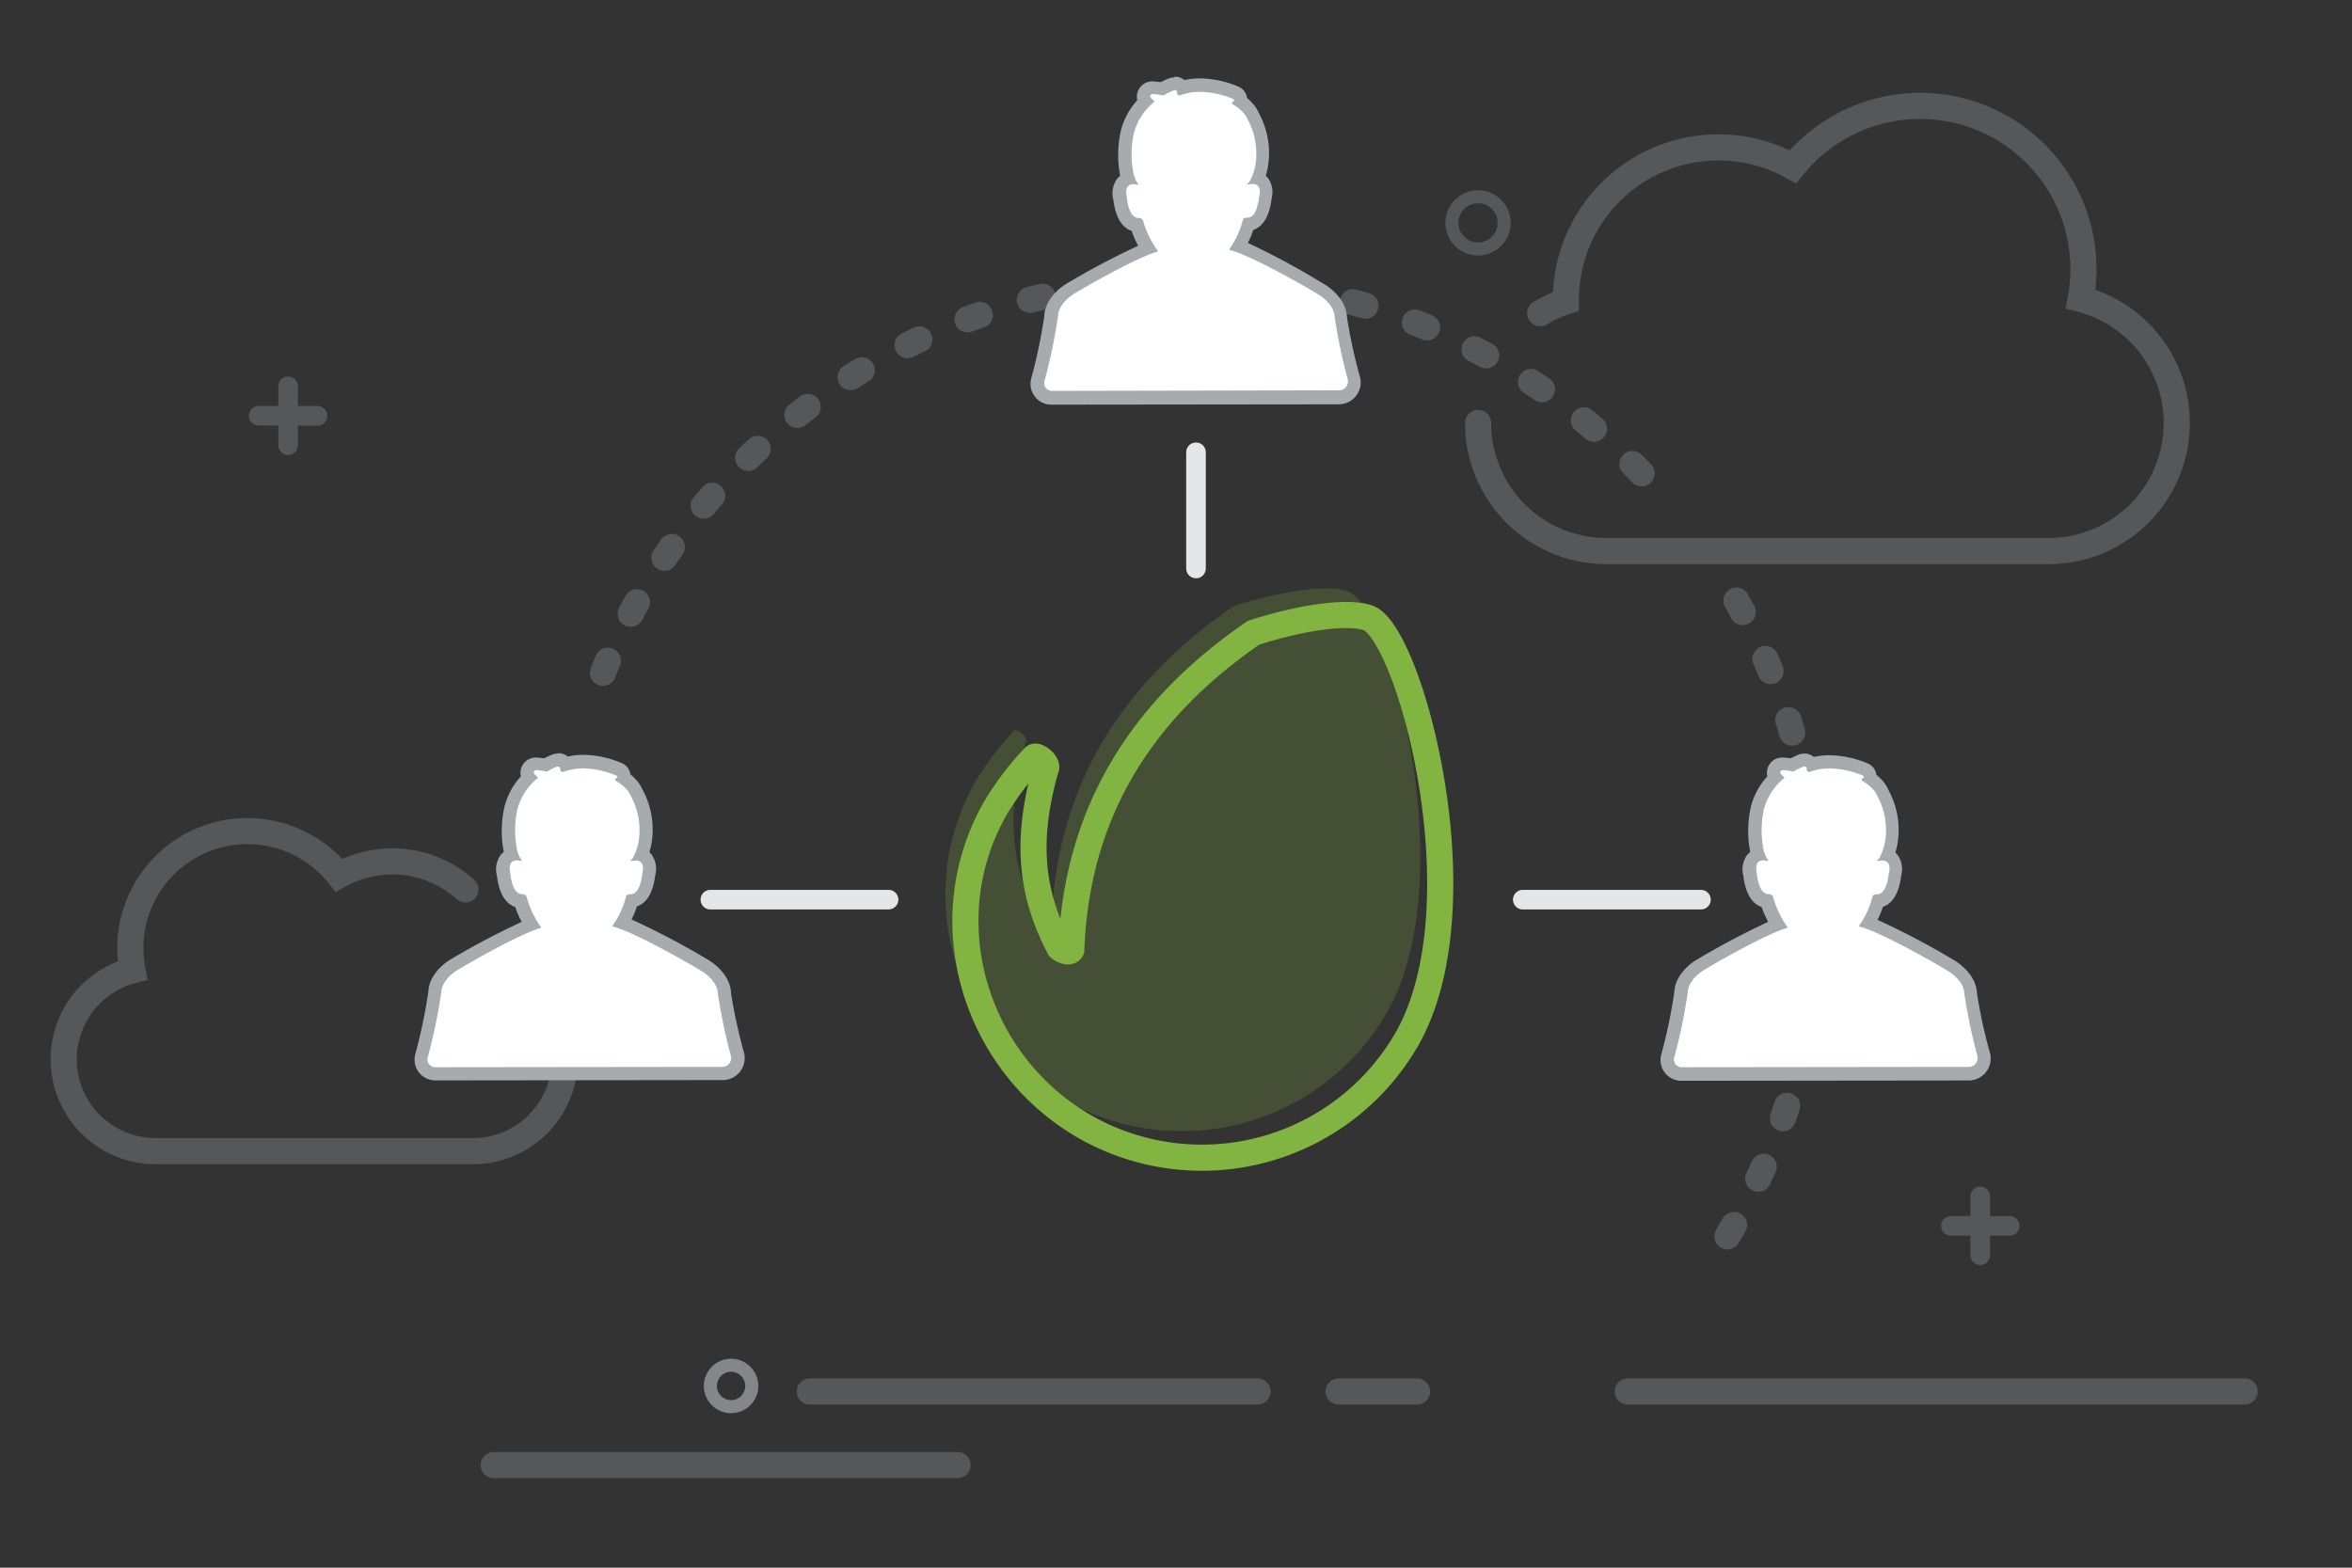 <svg id="Layer_1" data-name="Layer 1" xmlns="http://www.w3.org/2000/svg" viewBox="0 0 360 240"><rect x="0" y="0" width="360" height="240" fill="#333333" stroke="none"/><defs><style>.cls-1,.cls-2,.cls-4,.cls-5,.cls-6,.cls-8{fill:none;stroke-miterlimit:10;}.cls-1,.cls-2,.cls-4,.cls-5{stroke:#a6abb0;}.cls-1,.cls-2,.cls-6,.cls-8{stroke-linecap:round;}.cls-1,.cls-2,.cls-8{stroke-width:4px;}.cls-1,.cls-2,.cls-3,.cls-4{opacity:0.3;}.cls-2{stroke-dasharray:2 8;}.cls-10,.cls-3{fill:#a6abb0;}.cls-4,.cls-5{stroke-width:2px;}.cls-5{opacity:0.7;}.cls-6{stroke:#e5e6e8;stroke-width:3px;}.cls-7{fill:#81b441;opacity:0.22;}.cls-8{stroke:#81b441;}.cls-9{fill:#fff;}</style></defs><title>Forums</title><line class="cls-1" x1="343.57" y1="213.02" x2="249.14" y2="213.02"/><line class="cls-1" x1="216.89" y1="213.02" x2="204.89" y2="213.02"/><line class="cls-1" x1="192.48" y1="213.02" x2="123.94" y2="213.02"/><line class="cls-1" x1="146.57" y1="224.29" x2="75.57" y2="224.29"/><path class="cls-1" d="M226.24,64.75a19.61,19.61,0,0,0,19.61,19.61h67.7a19.6,19.6,0,0,0,4.92-38.58,25,25,0,0,0-44.05-20.25,23.36,23.36,0,0,0-34.75,20.41c0,.07,0,.13,0,.2a19.56,19.56,0,0,0-3.93,1.81"/><path class="cls-1" d="M86.45,162.16a14.07,14.07,0,0,1-14.07,14.07H23.81a14.06,14.06,0,0,1-3.53-27.67A17.91,17.91,0,0,1,51.88,134a16.75,16.75,0,0,1,19.37,2.17"/><path class="cls-2" d="M265.78,91.94a96.88,96.88,0,0,1,9.94,69.51q-.29,1.22-.6,2.43a96.12,96.12,0,0,1-14.77,31.55"/><path class="cls-2" d="M92.28,103q1.42-3.49,3.11-6.84A96.86,96.86,0,0,1,115.67,69q3.46-3.24,7.22-6.14,2.46-1.89,5-3.63,3-2,6.25-3.86A96.59,96.59,0,0,1,256.2,78"/><path class="cls-3" d="M48.6,62.15h-3v-3a1.5,1.5,0,0,0-3,0v3h-3a1.5,1.5,0,0,0,0,3h3v3a1.5,1.5,0,0,0,3,0v-3h3a1.5,1.5,0,0,0,0-3Z"/><path class="cls-3" d="M307.6,186.17h-3v-3a1.5,1.5,0,0,0-3,0v3h-3a1.5,1.5,0,0,0,0,3h3v3a1.5,1.5,0,1,0,3,0v-3h3a1.5,1.5,0,0,0,0-3Z"/><circle class="cls-4" cx="226.23" cy="34.12" r="4"/><circle class="cls-5" cx="111.9" cy="212.18" r="3.17"/><line class="cls-6" x1="233.08" y1="137.73" x2="260.35" y2="137.73"/><line class="cls-6" x1="108.73" y1="137.73" x2="136" y2="137.73"/><line class="cls-6" x1="183.06" y1="69.24" x2="183.06" y2="87.03"/><path class="cls-7" d="M206.7,90.69c-2.43-1.21-9.4-.61-17.89,2.12-14.56,10-27,24.87-27.9,48.52-.3.61-1.52,0-1.82-.3-3.94-7.58-5.46-15.47-2.12-27.29.61-.91-1.52-2.43-1.82-1.82a45,45,0,0,0-5.76,7.58c-10,17.29-3.34,39.42,13.95,49.13a36.19,36.19,0,0,0,49.13-13.95C223.69,134.36,213.07,94.33,206.7,90.69Z"/><path class="cls-8" d="M209.76,94.75c-2.43-1.21-9.4-.61-17.89,2.12-14.56,10-27,24.87-27.9,48.52-.3.61-1.52,0-1.82-.3-3.94-7.58-5.46-15.47-2.12-27.29.61-.91-1.52-2.43-1.82-1.82a45,45,0,0,0-5.76,7.58c-10,17.29-3.34,39.42,13.95,49.13a36.19,36.19,0,0,0,49.13-13.95C226.74,138.41,216.13,98.38,209.76,94.75Z"/><path class="cls-9" d="M257.37,164.41a2.18,2.18,0,0,1-2.1-2.72,82.23,82.23,0,0,0,2-9.75c.1-2.53,2.85-4.16,3-4.23a105,105,0,0,1,11.83-6.15,13.52,13.52,0,0,1-1.63-3.63c-1.08-.12-2.24-1-2.61-4.08a2.89,2.89,0,0,1,.34-2.35,1.86,1.86,0,0,1,.88-.63,5.44,5.44,0,0,1-.18-.69,15.8,15.8,0,0,1,.1-6.51,10,10,0,0,1,2.71-4.63l0,0a1.34,1.34,0,0,1,1.13-2.06c.54,0,1,.09,1.51.16a12.73,12.73,0,0,1,1.34-.65,1.35,1.35,0,0,1,1.55.39l.11.15a9.9,9.9,0,0,1,2.73-.37,14.69,14.69,0,0,1,5.42,1.16,1.22,1.22,0,0,1,.77,1.22s0,.08,0,.12a6.87,6.87,0,0,1,1.41,1.32,4.42,4.42,0,0,1,.49.8l.23.45a11.82,11.82,0,0,1,1.28,5.23,10.69,10.69,0,0,1-.7,4,1.86,1.86,0,0,1,.77.58,2.9,2.9,0,0,1,.34,2.35c-.38,3.19-1.59,4-2.61,4.09a12.83,12.83,0,0,1-1.45,3.34c3.76,1.39,10.92,5.5,12.69,6.56.1.06,2.86,1.69,3,4.22a92,92,0,0,0,2,9.38,2.36,2.36,0,0,1-2.29,2.92l-43.95.05Z"/><path class="cls-10" d="M276.2,117.35a.35.35,0,0,1,.34.42.34.34,0,0,0,.34.4l.12,0a8.92,8.92,0,0,1,3.07-.53,13.72,13.72,0,0,1,5.05,1.09.22.22,0,0,1,0,.42.22.22,0,0,0-.05.41,6.3,6.3,0,0,1,1.83,1.52,3.45,3.45,0,0,1,.37.63l.23.45a10.77,10.77,0,0,1,1.17,4.79,8.87,8.87,0,0,1-.95,4.29,1.75,1.75,0,0,1-.49.56l0,0h.35a2.6,2.6,0,0,1,.53-.06c1.48,0,1.06,1.74,1,1.9v0c-.31,2.75-1.19,3.27-1.81,3.27h-.2a.54.54,0,0,0-.52.46,13.26,13.26,0,0,1-2,4.3.13.13,0,0,0,.08.2c2.82.69,10.6,5,13.53,6.8,0,0,2.39,1.39,2.47,3.4a85,85,0,0,0,2,9.58,1.36,1.36,0,0,1-1.32,1.68l-43.95.05a1.18,1.18,0,0,1-1.14-1.47,82.45,82.45,0,0,0,2.08-10c.08-2,2.47-3.4,2.47-3.4,3-1.81,10-5.69,12.7-6.43a.12.12,0,0,0,.07-.19,14.25,14.25,0,0,1-2.14-4.47.67.67,0,0,0-.65-.54h-.09c-.62,0-1.5-.52-1.81-3.26v0c0-.17-.46-1.9,1-1.9a2.6,2.6,0,0,1,.53.06h.29a4.32,4.32,0,0,1-.79-1.81,14.83,14.83,0,0,1,.08-6.09,9.15,9.15,0,0,1,3.07-4.73.13.13,0,0,0,0-.2,5.52,5.52,0,0,1-.52-.52.34.34,0,0,1,.28-.52h0c.55,0,1.09.11,1.63.2h0l.07,0a12,12,0,0,1,1.49-.74l.13,0m0-2h0a2.34,2.34,0,0,0-.9.18c-.38.16-.77.34-1.14.54-.4-.05-.78-.09-1.16-.12h-.16a2.34,2.34,0,0,0-2.27,2.88,10.86,10.86,0,0,0-2.5,4.58,16.84,16.84,0,0,0-.12,7h0a2.85,2.85,0,0,0-.52.52,3.79,3.79,0,0,0-.53,3.13c.4,3.25,1.68,4.4,2.8,4.77a14,14,0,0,0,1,2.28,119.41,119.41,0,0,0-10.93,5.79c-.32.18-3.32,2-3.44,5a81.11,81.11,0,0,1-2,9.54,3.18,3.18,0,0,0,3.07,4l44-.05a3.36,3.36,0,0,0,3.26-4.16,77.83,77.83,0,0,1-2-9.18c-.12-3-3.12-4.85-3.47-5.05a120.12,120.12,0,0,0-11.76-6.2,13.32,13.32,0,0,0,.83-2c1.12-.37,2.4-1.52,2.8-4.77a3.79,3.79,0,0,0-.53-3.13,2.86,2.86,0,0,0-.36-.39,12.23,12.23,0,0,0,.5-3.59,12.84,12.84,0,0,0-1.39-5.68l-.23-.45a5.31,5.31,0,0,0-.6-1,7.65,7.65,0,0,0-1.19-1.19,2.22,2.22,0,0,0-1.39-1.77,15.66,15.66,0,0,0-5.79-1.23,11,11,0,0,0-2.4.26,2.34,2.34,0,0,0-1.47-.52Z"/><path class="cls-9" d="M161,60.84a2.18,2.18,0,0,1-2.1-2.72,82.18,82.18,0,0,0,2-9.75c.1-2.53,2.85-4.16,3-4.23A104.82,104.82,0,0,1,175.73,38a13.5,13.5,0,0,1-1.63-3.63c-1.08-.12-2.24-1-2.61-4.08a2.89,2.89,0,0,1,.34-2.35,1.87,1.87,0,0,1,.88-.63,5.43,5.43,0,0,1-.17-.69,15.81,15.81,0,0,1,.1-6.51,10,10,0,0,1,2.71-4.63l0,0a1.34,1.34,0,0,1,1.12-2.06c.54,0,1,.09,1.51.16a12.75,12.75,0,0,1,1.34-.65,1.34,1.34,0,0,1,1.55.38l.11.15a9.91,9.91,0,0,1,2.73-.37,14.68,14.68,0,0,1,5.42,1.16,1.22,1.22,0,0,1,.77,1.22,1.18,1.18,0,0,1,0,.13,6.88,6.88,0,0,1,1.41,1.32,4.38,4.38,0,0,1,.49.8l.23.45a11.82,11.82,0,0,1,1.28,5.23,10.69,10.69,0,0,1-.7,4,1.86,1.86,0,0,1,.77.59,2.89,2.89,0,0,1,.34,2.34c-.38,3.19-1.59,4-2.61,4.1a13.12,13.12,0,0,1-1.45,3.34c3.77,1.39,10.93,5.5,12.69,6.56.1.06,2.86,1.69,3,4.22a92.12,92.12,0,0,0,2,9.38,2.36,2.36,0,0,1-2.29,2.92l-44,.05Z"/><path class="cls-10" d="M179.82,13.77a.35.35,0,0,1,.34.42.34.34,0,0,0,.34.4l.12,0a8.92,8.92,0,0,1,3.07-.53,13.72,13.72,0,0,1,5.05,1.09.22.22,0,0,1,0,.42.22.22,0,0,0-.05.41,6.3,6.3,0,0,1,1.83,1.52,3.45,3.45,0,0,1,.37.63l.23.45a10.77,10.77,0,0,1,1.17,4.79,8.87,8.87,0,0,1-.95,4.29,1.75,1.75,0,0,1-.49.56l0,0h.35a2.6,2.6,0,0,1,.53-.06c1.48,0,1.06,1.74,1,1.9v0c-.31,2.75-1.19,3.27-1.81,3.27h-.2a.54.54,0,0,0-.52.46,13.26,13.26,0,0,1-2,4.3.13.13,0,0,0,.08.2c2.82.69,10.6,5,13.53,6.8,0,0,2.39,1.39,2.47,3.4a85,85,0,0,0,2,9.58,1.36,1.36,0,0,1-1.32,1.68L161,59.84a1.18,1.18,0,0,1-1.14-1.47,82.45,82.45,0,0,0,2.08-10c.08-2,2.47-3.4,2.47-3.4,3-1.81,10-5.69,12.7-6.43a.12.12,0,0,0,.07-.19A14.25,14.25,0,0,1,175,33.91a.67.67,0,0,0-.65-.54h-.09c-.62,0-1.5-.52-1.81-3.26v0c0-.17-.46-1.9,1-1.9a2.6,2.6,0,0,1,.53.06h.29a4.32,4.32,0,0,1-.79-1.81,14.83,14.83,0,0,1,.08-6.09,9.15,9.15,0,0,1,3.07-4.73.13.13,0,0,0,0-.2,5.52,5.52,0,0,1-.52-.52.34.34,0,0,1,.28-.52h0c.55,0,1.09.11,1.63.2h0l.07,0a12,12,0,0,1,1.49-.74l.13,0m0-2h0a2.34,2.34,0,0,0-.9.18c-.38.16-.77.34-1.14.54-.4-.05-.78-.09-1.16-.12h-.16a2.34,2.34,0,0,0-2.27,2.88,10.85,10.85,0,0,0-2.5,4.58,16.84,16.84,0,0,0-.12,7h0a2.85,2.85,0,0,0-.52.52,3.79,3.79,0,0,0-.53,3.13c.4,3.25,1.68,4.4,2.8,4.77a14,14,0,0,0,1,2.28,119.4,119.4,0,0,0-10.93,5.79c-.32.18-3.32,2-3.44,5a81.11,81.11,0,0,1-2,9.54,3.18,3.18,0,0,0,3.07,4l44-.05a3.36,3.36,0,0,0,3.26-4.16,77.83,77.83,0,0,1-2-9.18c-.12-3-3.12-4.85-3.47-5.05A120.12,120.12,0,0,0,191,37.19a13.32,13.32,0,0,0,.83-2c1.12-.37,2.4-1.52,2.8-4.77a3.79,3.79,0,0,0-.53-3.13,2.86,2.86,0,0,0-.36-.39,12.23,12.23,0,0,0,.5-3.59,12.84,12.84,0,0,0-1.39-5.68l-.23-.45a5.31,5.31,0,0,0-.6-1A7.66,7.66,0,0,0,190.87,15a2.22,2.22,0,0,0-1.39-1.77A15.66,15.66,0,0,0,183.69,12a11,11,0,0,0-2.4.26,2.34,2.34,0,0,0-1.47-.52Z"/><path class="cls-9" d="M66.59,164.41a2.18,2.18,0,0,1-2.1-2.72,82.23,82.23,0,0,0,2-9.75c.1-2.53,2.85-4.16,3-4.22a104.9,104.9,0,0,1,11.83-6.15,13.51,13.51,0,0,1-1.63-3.63c-1.08-.12-2.24-1-2.61-4.08a2.9,2.9,0,0,1,.34-2.35,1.87,1.87,0,0,1,.88-.63,5.36,5.36,0,0,1-.18-.69,15.8,15.8,0,0,1,.1-6.51A10,10,0,0,1,80.95,119l0,0A1.34,1.34,0,0,1,82,116.94c.54,0,1,.09,1.51.16a12.73,12.73,0,0,1,1.34-.65,1.35,1.35,0,0,1,1.55.39l.11.15a9.9,9.9,0,0,1,2.73-.37,14.69,14.69,0,0,1,5.42,1.16,1.22,1.22,0,0,1,.77,1.22s0,.08,0,.12a6.88,6.88,0,0,1,1.41,1.32,4.4,4.4,0,0,1,.48.8l.23.45a11.82,11.82,0,0,1,1.28,5.23,10.67,10.67,0,0,1-.7,4,1.86,1.86,0,0,1,.77.59,2.88,2.88,0,0,1,.34,2.33c-.37,3.2-1.59,4-2.61,4.1a12.85,12.85,0,0,1-1.45,3.34c3.76,1.39,10.92,5.5,12.69,6.56.1.06,2.86,1.69,3,4.22a90.45,90.45,0,0,0,2,9.38,2.36,2.36,0,0,1-2.29,2.92l-43.95.05Z"/><path class="cls-10" d="M85.41,117.35a.35.35,0,0,1,.34.42.34.34,0,0,0,.34.4l.12,0a8.92,8.92,0,0,1,3.07-.53,13.72,13.72,0,0,1,5.05,1.09.22.22,0,0,1,0,.42.22.22,0,0,0-.05.41,6.3,6.3,0,0,1,1.83,1.52,3.45,3.45,0,0,1,.37.63l.23.45a10.77,10.77,0,0,1,1.17,4.79,8.87,8.87,0,0,1-.95,4.29,1.75,1.75,0,0,1-.49.56l0,0h.35a2.6,2.6,0,0,1,.53-.06c1.48,0,1.06,1.74,1,1.9v0c-.31,2.75-1.19,3.27-1.81,3.27h-.2a.54.54,0,0,0-.52.46,13.26,13.26,0,0,1-2,4.3.13.13,0,0,0,.08.2c2.82.69,10.6,5,13.53,6.8,0,0,2.39,1.39,2.47,3.4a85,85,0,0,0,2,9.58,1.36,1.36,0,0,1-1.32,1.68l-43.95.05a1.18,1.18,0,0,1-1.14-1.47,82.45,82.45,0,0,0,2.08-10c.08-2,2.47-3.4,2.47-3.4,3-1.81,10-5.69,12.7-6.43a.12.12,0,0,0,.07-.19,14.25,14.25,0,0,1-2.14-4.47.67.67,0,0,0-.65-.54h-.09c-.62,0-1.5-.52-1.81-3.26v0c0-.17-.46-1.9,1-1.9a2.6,2.6,0,0,1,.53.06h.29a4.32,4.32,0,0,1-.79-1.81,14.83,14.83,0,0,1,.08-6.09,9.15,9.15,0,0,1,3.07-4.73.13.13,0,0,0,0-.2,5.53,5.53,0,0,1-.52-.52.34.34,0,0,1,.28-.52h0c.55,0,1.09.11,1.63.2h0l.07,0a12,12,0,0,1,1.49-.74l.13,0m0-2h0a2.34,2.34,0,0,0-.9.18c-.38.16-.77.34-1.14.54-.4-.05-.78-.09-1.16-.12H82a2.34,2.34,0,0,0-2.27,2.88,10.86,10.86,0,0,0-2.5,4.58,16.84,16.84,0,0,0-.12,7h0a2.85,2.85,0,0,0-.52.52,3.79,3.79,0,0,0-.53,3.13c.4,3.25,1.68,4.4,2.8,4.77a14,14,0,0,0,1,2.28A119.4,119.4,0,0,0,69,146.86c-.32.18-3.32,2-3.44,5a81.11,81.11,0,0,1-2,9.54,3.18,3.18,0,0,0,3.07,4l44-.05a3.36,3.36,0,0,0,3.26-4.16,77.83,77.83,0,0,1-2-9.18c-.12-3-3.12-4.85-3.47-5.05a120.12,120.12,0,0,0-11.76-6.2,13.32,13.32,0,0,0,.83-2c1.12-.37,2.4-1.52,2.8-4.77a3.79,3.79,0,0,0-.53-3.13,2.86,2.86,0,0,0-.36-.39,12.23,12.23,0,0,0,.5-3.59,12.84,12.84,0,0,0-1.39-5.68l-.23-.45a5.31,5.31,0,0,0-.6-1,7.65,7.65,0,0,0-1.19-1.19,2.22,2.22,0,0,0-1.39-1.77,15.66,15.66,0,0,0-5.79-1.23,11,11,0,0,0-2.4.26,2.34,2.34,0,0,0-1.47-.52Z"/></svg>